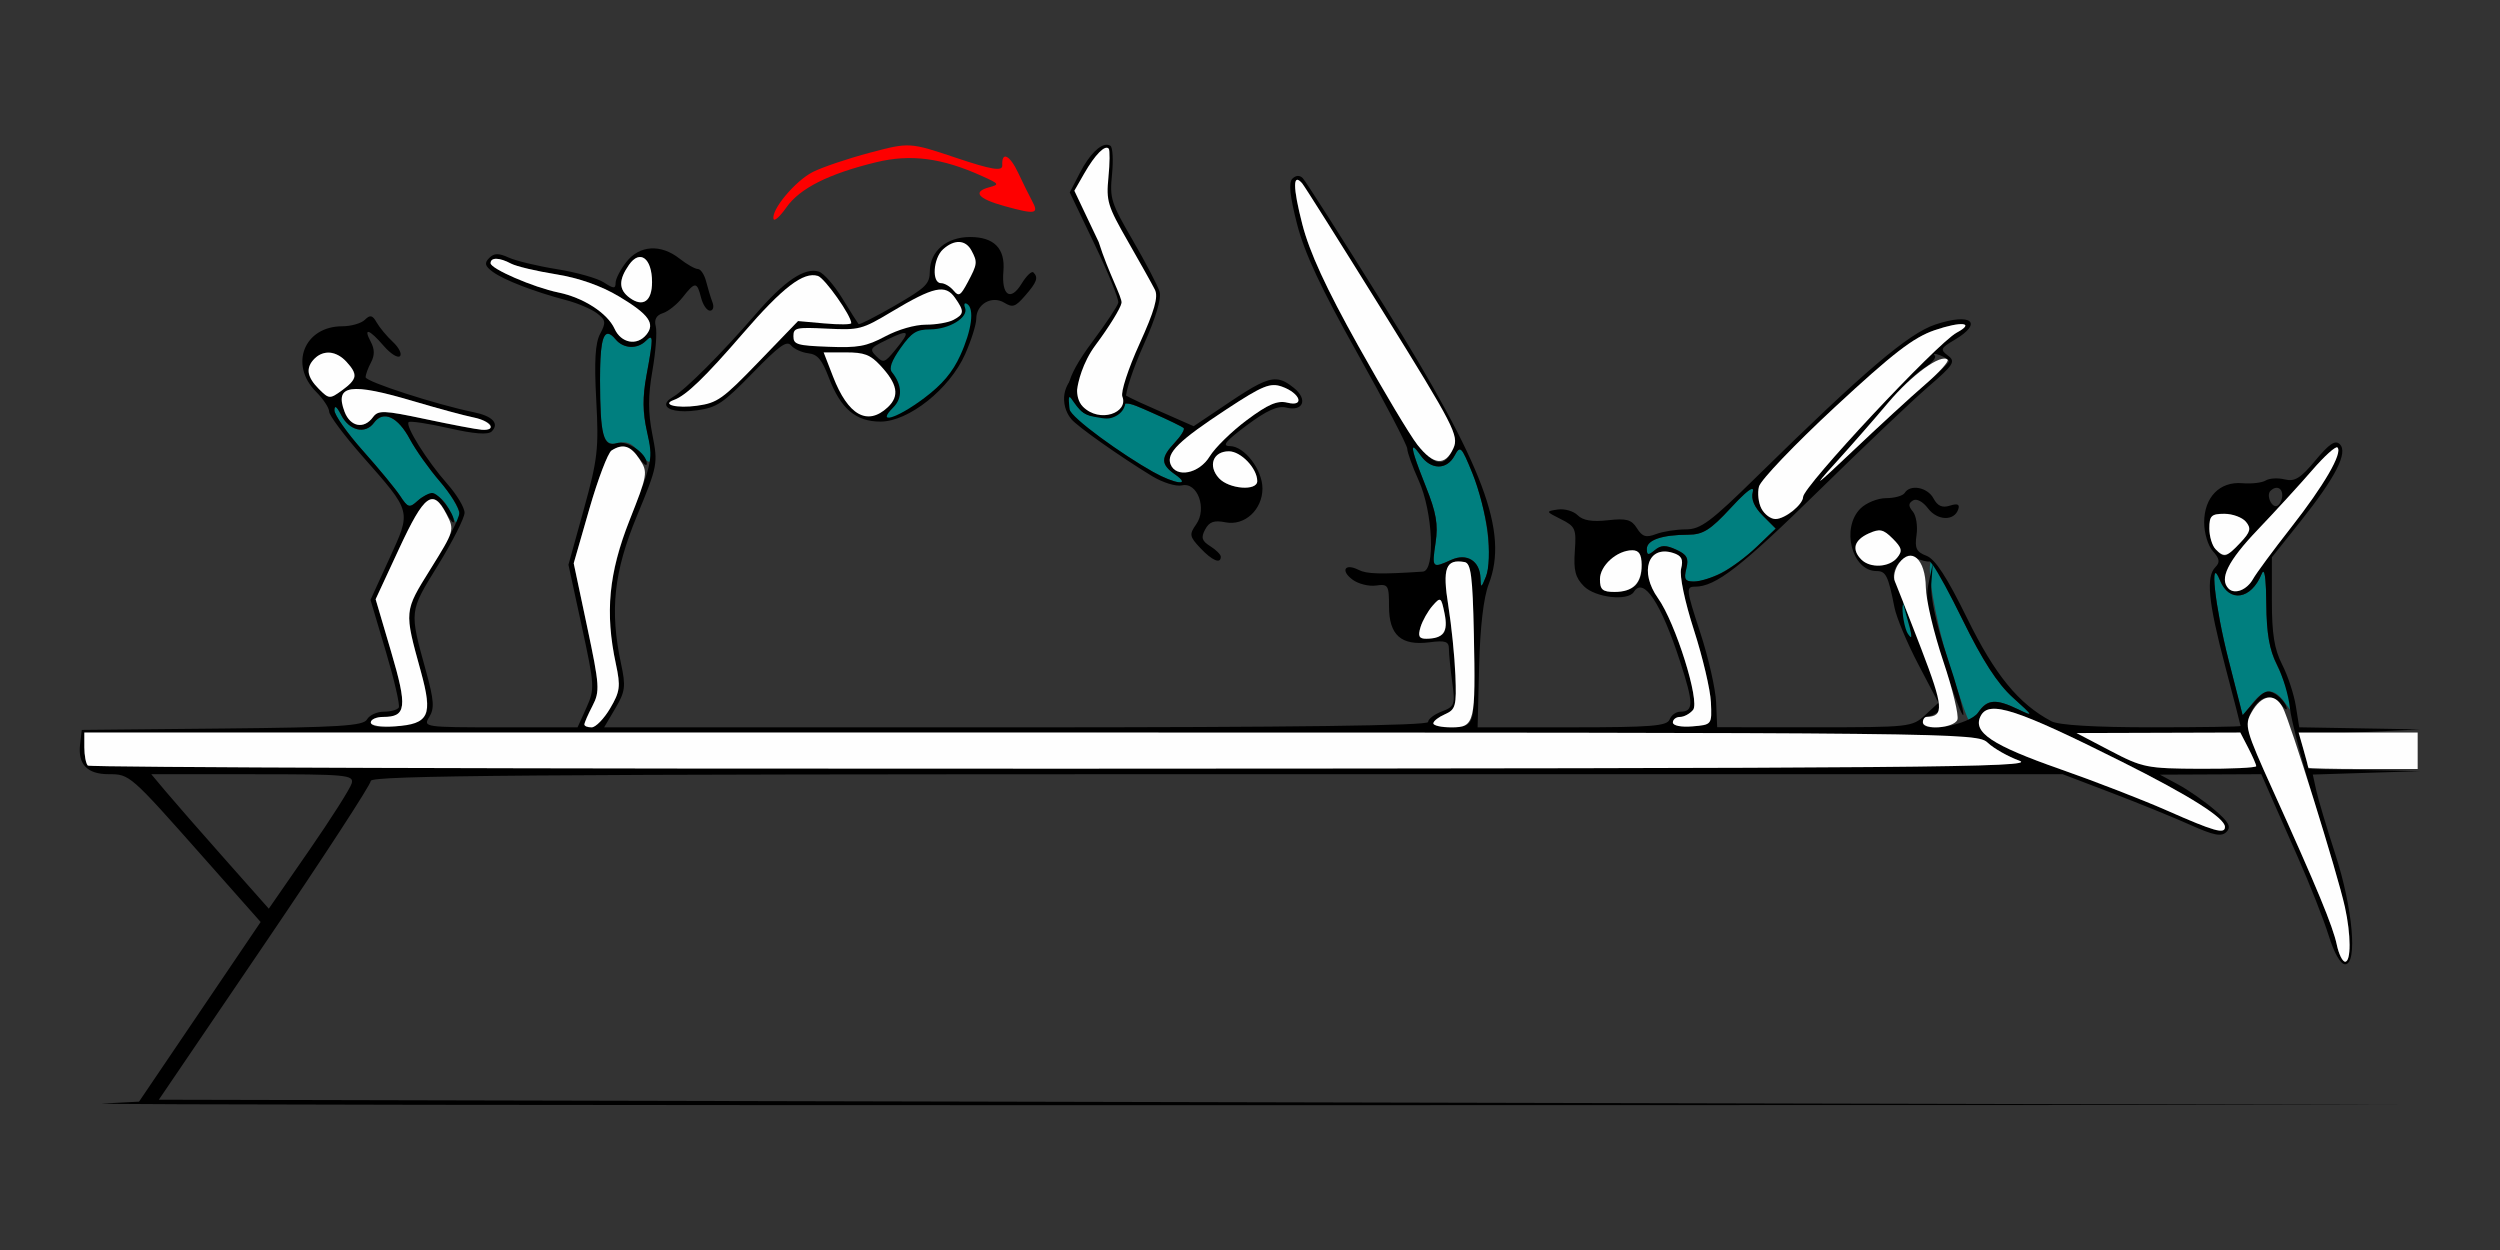 <?xml version="1.0" encoding="UTF-8" standalone="no"?>
<!-- Created with Inkscape (http://www.inkscape.org/) -->

<svg
   xmlns:dc="http://purl.org/dc/elements/1.1/"
   xmlns:cc="http://creativecommons.org/ns#"
   xmlns:rdf="http://www.w3.org/1999/02/22-rdf-syntax-ns#"
   xmlns:svg="http://www.w3.org/2000/svg"
   xmlns="http://www.w3.org/2000/svg"
   xmlns:sodipodi="http://sodipodi.sourceforge.net/DTD/sodipodi-0.dtd"
   xmlns:inkscape="http://www.inkscape.org/namespaces/inkscape"
   id="svg3404"
   version="1.1"
   inkscape:version="0.91 r13725"
   width="600"
   height="300"
   viewBox="0 0 600 300"
   sodipodi:docname="bb731201.svg">
  <rect x="0" y="0" width="600" height="300" fill="#333333" stroke="none"/>
  <defs
     id="defs3408" />
  <sodipodi:namedview
     pagecolor="#d2d2d2"
     bordercolor="#666666"
     borderopacity="1"
     objecttolerance="10"
     gridtolerance="10"
     guidetolerance="10"
     inkscape:pageopacity="0"
     inkscape:pageshadow="2"
     inkscape:window-width="1567"
     inkscape:window-height="826"
     id="namedview3406"
     showgrid="false"
     inkscape:zoom="1.0351967"
     inkscape:cx="341.87421"
     inkscape:cy="210.33354"
     inkscape:window-x="0"
     inkscape:window-y="0"
     inkscape:window-maximized="0"
     inkscape:current-layer="svg3404" />
  <g
     id="g4403"
     transform="translate(-1.875,10.553)">
    <path
       style="fill:#007f7f"
       d="m 469.664,148.836 c -3.515,-11.279 -5.737,-24.82 -4.074,-24.824 0.192,-5.5e-4 3.451,6.327 7.242,14.062 4.884,9.962 8.427,15.444 12.152,18.801 4.991,4.497 5.055,4.64 1.257,2.812 -5.324,-2.563 -7.54,-2.428 -9.415,0.574 -0.859,1.375 -1.848,2.491 -2.198,2.481 -0.35,-0.011 -2.584,-6.268 -4.964,-13.905 z m 67.087,-0.934 c -3.308,-12.982 -4.686,-25.649 -2.086,-19.176 2.191,5.454 7.507,4.633 10.011,-1.547 0.678,-1.672 1.058,0.791 1.11,7.194 0.056,6.864 0.765,11.106 2.402,14.375 1.277,2.551 2.715,6.325 3.195,8.388 0.867,3.726 0.859,3.732 -1.144,0.938 -2.583,-3.605 -4.854,-3.561 -7.773,0.15 l -2.331,2.963 z m -77.606,-7.065 c -1.206,-3.143 -1.704,-9.077 -0.231,-6.543 0.73,1.255 1.917,7.668 1.595,7.989 -0.322,0.322 -0.936,-0.329 -1.365,-1.446 z M 357.195,128.226 c -0.124,-4.164 -3.265,-6.124 -7.05,-4.399 -4.555,2.075 -4.644,1.976 -3.73,-4.124 0.659,-4.392 0.164,-7.231 -2.358,-13.536 -3.654,-9.134 -4.037,-11.42 -1.246,-7.435 2.475,3.533 6.295,3.565 8.166,0.068 1.353,-2.529 1.64,-2.244 4.282,4.25 3.412,8.387 4.998,20.387 3.266,24.71 -1.145,2.859 -1.259,2.898 -1.331,0.466 z m 49.4,-2.309 c 0.627,-2.497 0.157,-3.376 -2.439,-4.559 -2.508,-1.143 -3.636,-1.116 -5.128,0.122 -1.572,1.305 -1.912,1.252 -1.912,-0.295 0,-2.137 3.627,-3.382 9.924,-3.407 3.562,-0.014 5.319,-1.12 10.243,-6.448 3.882,-4.2 5.707,-5.525 5.261,-3.821 -0.457,1.748 0.34,3.633 2.413,5.706 l 3.095,3.095 -4.53,4.338 c -5.171,4.951 -11.339,8.363 -15.117,8.363 -2.127,0 -2.448,-0.549 -1.809,-3.094 z M 109.827,112.101 c -1.894,-4.157 -4.765,-5.132 -7.588,-2.577 -2.142,1.939 -2.409,1.874 -4.32,-1.042 -1.12,-1.71 -5.134,-6.58 -8.92,-10.823 -3.786,-4.243 -6.875,-8.627 -6.865,-9.744 0.012,-1.315 0.573,-0.933 1.594,1.084 1.935,3.825 5.814,4.762 7.901,1.909 2.243,-3.067 5.737,-1.456 8.636,3.981 1.362,2.554 4.585,7.091 7.163,10.083 2.578,2.992 4.688,6.531 4.688,7.864 0,3.235 -0.561,3.055 -2.289,-0.736 z M 278.616,102.704 c -7.293,-4.078 -19.326,-12.607 -19.962,-14.515 -0.222,-0.667 -0.725,-4.011 -0.304,-3.954 0.438,0.06 1.681,2.122 3.024,3.002 3.369,2.207 3.882,3.205 7.107,0.821 3.319,-2.454 3.321,-2.454 10.098,0.537 3.728,1.645 7.045,3.258 7.371,3.584 0.326,0.326 -0.629,1.892 -2.121,3.48 -3.428,3.649 -3.415,5.219 0.065,7.656 4.044,2.832 0.053,2.37 -5.278,-0.611 z M 155.418,98.169 c -1.704,-2.283 -3.08,-2.921 -5.17,-2.396 -3.645,0.915 -4.343,-1.501 -4.366,-15.125 -0.017,-10.441 0.991,-13.065 3.744,-9.748 1.864,2.245 5.188,2.411 7.239,0.361 1.848,-1.848 1.866,-0.938 0.16,8.29 -0.984,5.323 -0.953,8.862 0.116,13.319 1.823,7.599 1.268,9.306 -1.724,5.299 z"
       id="path3418"
       inkscape:connector-curvature="0"
       sodipodi:nodetypes="sssssscssssssssscssssscssssssscsssscssscssssssscsssssscssssscsscccsssssccc" />
    <path
       sodipodi:nodetypes="sssssssssssssssssccssscsssssssssssssssssssscccccsssssssssssssssssssssscccssscccssccccscccsssccscscccccsssscccccccccccccssccsssssscsscssssscssssssssssccccccssscsssssssssssssscsscccsssssssssssssssssssssssssssssssssssssssssssscccssssssssssssscssssssssscsccsccsssssssssssssssssssssssssssssssssssssssssssssssssssssccscssssssccssssscssssssssssssssscsscccscscsssssssscsssssscsssscsssssssscssssssssccscsssccssssscccccccsscsssssssccsssscsssssssccssscssssssscssscssssssscsssscscccsscccccssccsccscc"
       inkscape:connector-curvature="0"
       id="path3416"
       d="m 313.326,31.672 c -0.427,0.023 -0.867,0.246 -1.285,0.664 -0.932,0.932 -0.599,4.149 1.123,10.873 1.775,6.928 5.742,15.43 14.449,30.961 6.602,11.775 12.002,22.111 12.002,22.967 0,0.856 1.241,4.299 2.756,7.652 3.391,7.504 4.035,21.645 0.994,21.846 -10.206,0.673 -13.451,0.586 -15.418,-0.412 -3.293,-1.671 -4.421,0.145 -1.455,2.344 1.374,1.019 3.904,1.653 5.623,1.41 2.924,-0.413 3.125,-0.091 3.125,5.021 0,6.884 2.913,9.471 9.688,8.602 3.873,-0.497 4.688,-0.218 4.688,1.605 0,1.214 0.356,4.803 0.791,7.975 0.74,5.399 0.58,5.846 -2.5,7.018 -1.81,0.688 -3.291,1.829 -3.291,2.533 0,0.864 -32.199,1.281 -98.873,1.281 l -98.873,0 2.688,-4.557 c 2.382,-4.037 2.54,-5.256 1.375,-10.688 -2.747,-12.811 -1.762,-22.013 3.803,-35.488 4.991,-12.086 5.082,-12.572 3.707,-19.549 -1.051,-5.332 -1.046,-9.243 0.018,-15.352 0.786,-4.509 1.142,-9.286 0.795,-10.615 -0.424,-1.621 0.138,-2.66 1.707,-3.158 1.286,-0.408 3.42,-2.115 4.74,-3.793 2.999,-3.812 3.454,-3.804 4.428,0.074 0.431,1.719 1.397,3.125 2.145,3.125 0.748,0 1.016,-0.897 0.596,-1.992 -0.42,-1.095 -1.104,-3.345 -1.52,-5 -0.415,-1.655 -1.308,-3.008 -1.984,-3.008 -0.676,0 -2.66,-1.125 -4.408,-2.5 -4.502,-3.541 -9.59,-3.225 -12.75,0.793 -1.425,1.811 -2.592,4.075 -2.592,5.029 0,1.451 -0.461,1.433 -2.812,-0.102 -1.547,-1.009 -6.605,-2.438 -11.24,-3.176 -4.635,-0.738 -9.853,-1.991 -11.596,-2.785 -2.443,-1.113 -3.519,-1.088 -4.697,0.107 -1.207,1.224 -1.026,1.922 0.863,3.316 2.657,1.961 9.989,4.789 17.607,6.791 2.75,0.723 6.083,2.144 7.406,3.156 2.114,1.617 2.208,2.211 0.768,4.902 -1.194,2.231 -1.451,6.567 -0.943,15.953 0.631,11.664 0.347,14.151 -2.988,26.189 l -3.684,13.303 3.205,14.822 c 3.087,14.272 3.127,14.999 1.094,19.512 l -2.111,4.688 -18.57,0 c -18.229,0 -18.543,-0.048 -17.018,-2.49 1.271,-2.034 1.13,-4.03 -0.771,-10.938 -4.039,-14.673 -4.096,-14.176 2.861,-25.48 3.507,-5.699 6.377,-11.37 6.377,-12.6 0,-1.23 -1.867,-4.348 -4.148,-6.928 -4.87,-5.507 -10.148,-13.934 -9.275,-14.807 0.336,-0.336 4.672,0.314 9.639,1.443 6.11,1.39 9.44,1.644 10.299,0.785 1.895,-1.895 0.206,-3.693 -4.34,-4.619 -8.908,-1.814 -25.924,-7.322 -25.924,-8.393 0,-0.626 0.583,-2.227 1.295,-3.557 0.898,-1.679 0.884,-3.182 -0.045,-4.918 -1.902,-3.553 -0.389,-3.093 3.08,0.938 1.627,1.891 3.386,3.009 3.91,2.486 0.524,-0.523 -0.239,-2.061 -1.695,-3.418 -1.457,-1.357 -3.21,-3.462 -3.895,-4.676 -0.997,-1.767 -1.558,-1.894 -2.822,-0.643 -0.868,0.859 -3.308,1.562 -5.424,1.562 -9.131,0 -12.807,9.211 -6.279,15.738 1.719,1.719 3.125,3.855 3.125,4.748 0,0.893 3.593,5.707 7.982,10.695 11.939,13.567 11.778,12.957 6.463,24.584 l -4.523,9.896 3.697,12.438 c 2.034,6.84 3.423,12.878 3.09,13.418 -0.334,0.54 -1.952,0.982 -3.596,0.982 -1.644,0 -3.455,0.834 -4.025,1.854 -0.87,1.554 -6.495,1.908 -34.75,2.188 l -33.713,0.334 -0.402,3.512 c -0.545,4.753 1.729,7.113 6.857,7.113 5.065,0 5.099,0.028 22.713,19.924 l 13.768,15.551 -14.592,21.555 -14.594,21.557 -8.75,0.457 c -4.812,0.252 118.375,0.433 273.75,0.4 l 282.5,-0.061 -271.373,-0.629 -271.375,-0.629 25.438,-37.457 c 13.99,-20.601 25.436,-38.179 25.436,-39.062 0,-1.302 38.458,-1.605 203.018,-1.605 l 203.02,0 11.668,4.449 c 6.418,2.447 14.929,5.91 18.912,7.695 5.741,2.573 7.555,2.924 8.75,1.697 1.185,-1.216 0.571,-2.349 -2.867,-5.287 -2.406,-2.056 -6.344,-4.798 -8.75,-6.092 l -4.375,-2.354 12.172,-0.055 12.17,-0.055 1.775,4.062 c 0.977,2.234 4.138,9.406 7.025,15.938 2.887,6.531 6.208,14.969 7.379,18.75 1.29,4.166 2.837,6.875 3.928,6.875 3.051,0 1.849,-13.553 -2.344,-26.426 -2.047,-6.283 -4.1,-13.154 -4.564,-15.268 l -0.844,-3.844 12.902,-0.406 12.9,-0.404 -13.4,-0.264 -13.402,-0.264 -1.057,-4.062 -1.057,-4.062 14.459,-0.688 14.457,-0.686 -14.527,-0.252 -14.527,-0.25 -0.818,-5.115 c -0.45,-2.813 -1.928,-7.292 -3.285,-9.951 -1.874,-3.673 -2.467,-7.349 -2.467,-15.287 l 0,-10.451 6.852,-8.598 c 8.464,-10.621 11.474,-16.525 9.455,-18.541 -1.079,-1.077 -2.529,-0.115 -5.848,3.879 -3.567,4.293 -4.979,5.167 -7.365,4.568 -1.623,-0.407 -3.678,-0.291 -4.566,0.258 -0.889,0.549 -3.412,0.843 -5.607,0.654 -5.437,-0.468 -9.17,3.366 -9.17,9.422 0,2.54 0.936,5.623 2.096,6.904 1.606,1.775 1.752,2.66 0.625,3.787 -2.327,2.327 -1.75,8.321 2.271,23.615 2.058,7.827 3.745,14.371 3.75,14.543 0.004,0.172 -9.592,0.312 -21.324,0.312 -13.717,0 -22.307,-0.515 -24.062,-1.443 -7.884,-4.168 -13.551,-11.087 -20.23,-24.697 -4.871,-9.925 -7.668,-14.223 -9.773,-15.023 -2.429,-0.924 -2.848,-1.805 -2.381,-4.99 0.312,-2.128 -0.087,-4.657 -0.887,-5.621 -1.107,-1.334 -1.101,-1.97 0.027,-2.668 0.865,-0.534 2.366,0.254 3.604,1.895 2.249,2.981 6.309,3.108 7.268,0.229 0.404,-1.213 -0.166,-1.461 -2.008,-0.877 -1.847,0.586 -2.957,0.095 -3.941,-1.744 -1.432,-2.676 -5.578,-3.46 -6.908,-1.309 -0.425,0.688 -2.425,1.25 -4.447,1.25 -2.022,0 -4.803,1.125 -6.178,2.5 -4.698,4.698 -2.047,15 3.859,15 2.27,0 2.805,1.084 4.316,8.75 0.474,2.406 3.042,8.534 5.705,13.619 l 4.842,9.244 -3.176,2.943 c -3.1,2.873 -3.729,2.944 -26.549,2.934 l -23.373,-0.01 -0.25,-5.928 c -0.137,-3.26 -1.864,-10.85 -3.838,-16.865 -3.359,-10.239 -3.438,-10.938 -1.25,-10.938 4.967,0 11.01,-4.684 29.713,-23.025 10.656,-10.45 22.469,-21.667 26.25,-24.926 6.167,-5.315 6.658,-6.088 4.76,-7.51 -1.921,-1.44 -1.778,-1.785 1.562,-3.758 7.052,-4.165 4.033,-6.589 -4.604,-3.695 -6.457,2.164 -17.1,11.227 -42.689,36.352 -11.272,11.067 -13.615,12.812 -17.207,12.812 -2.287,0 -5.5,0.51 -7.139,1.133 -2.387,0.908 -3.293,0.628 -4.561,-1.402 -1.309,-2.096 -2.519,-2.427 -7,-1.922 -3.745,0.422 -5.978,0.05 -7.234,-1.207 -1,-1 -3.156,-1.617 -4.791,-1.371 -2.904,0.436 -2.886,0.49 0.777,2.32 3.474,1.736 3.72,2.3 3.334,7.682 -0.328,4.58 0.135,6.361 2.188,8.414 2.748,2.748 10.57,3.632 11.979,1.354 2.305,-3.73 6.517,2.619 11.104,16.736 3.271,10.069 3.276,12.014 0.033,12.014 -1.012,0 -2.163,0.844 -2.559,1.875 -0.603,1.571 -4.394,1.876 -23.398,1.877 l -22.68,0 0.369,-14.689 c 0.237,-9.417 1.061,-16.477 2.295,-19.67 C 364.004,117.109 358.072,101.322 334.004,62.722 323.943,46.587 315.184,32.852 314.539,32.199 c -0.37,-0.375 -0.786,-0.551 -1.213,-0.527 z m -0.201,0.941 c 0.285,-0.091 0.712,0.19 1.283,0.855 0.551,0.642 9.269,14.481 19.373,30.754 17.087,27.518 18.269,29.813 16.902,32.812 -3.426,7.519 -7.133,3.526 -22.834,-24.604 C 320.098,58.543 316.133,49.923 314.418,43.227 312.7,36.52 312.269,32.887 313.125,32.613 Z M 155.293,51.137 c 1.706,-0.184 3.072,2.081 3.072,6.018 0,4.586 -2.164,6.107 -5.363,3.768 -2.663,-1.947 -2.708,-4.289 -0.148,-7.943 0.819,-1.169 1.664,-1.758 2.439,-1.842 z m -34.273,0.422 c 0.876,0.018 2.102,0.401 3.498,1.148 1.23,0.658 6.071,1.81 10.758,2.559 5.491,0.877 10.879,2.772 15.152,5.328 7.184,4.297 8.774,6.53 6.557,9.201 -2.262,2.725 -6.037,2.011 -7.609,-1.439 -1.716,-3.767 -7.477,-7.486 -13.51,-8.721 -5.935,-1.215 -16.25,-5.676 -16.25,-7.027 0,-0.718 0.528,-1.067 1.404,-1.049 z m 351.463,15.674 c 1.598,-0.031 1.549,0.683 -1.002,2.051 -4.714,2.529 -36.865,36.923 -36.865,39.437 0,0.634 -1.028,2.083 -2.285,3.221 -1.257,1.138 -3.207,2.07 -4.332,2.07 -2.712,0 -4.874,-4.242 -3.969,-7.787 0.399,-1.561 8.607,-10.15 18.242,-19.088 13.901,-12.895 18.835,-16.701 23.895,-18.434 2.835,-0.971 5.073,-1.447 6.316,-1.471 z m -324.604,2.322 c 0.481,0.057 1.06,0.516 1.748,1.346 1.864,2.245 5.188,2.411 7.238,0.361 1.846,-1.846 1.866,-0.934 0.176,8.209 -0.969,5.243 -0.933,8.929 0.139,13.717 1.414,6.32 1.288,7.001 -3.674,19.691 -5.571,14.248 -6.533,23.267 -3.826,35.889 1.165,5.432 1.009,6.65 -1.373,10.688 -1.479,2.506 -3.476,4.557 -4.439,4.557 -2.214,0 -2.194,-0.519 0.197,-5.143 1.811,-3.502 1.721,-4.845 -1.275,-19.002 l -3.223,-15.23 3.75,-13.037 c 2.063,-7.17 4.465,-13.489 5.338,-14.043 2.638,-1.675 4.471,-1.187 6.516,1.732 1.07,1.528 1.945,2.177 1.945,1.443 0,-2.502 -4.742,-5.721 -7.254,-4.924 -3.187,1.011 -3.956,-1.919 -3.979,-15.162 -0.013,-7.83 0.552,-11.264 1.996,-11.092 z m -66.957,4.457 c 2.169,0 6.221,3.768 6.154,5.723 -0.022,0.633 -1.413,2.152 -3.092,3.373 -2.947,2.144 -3.14,2.133 -5.586,-0.312 -1.393,-1.393 -2.533,-3.264 -2.533,-4.158 0,-2.253 2.593,-4.625 5.057,-4.625 z m 385.289,0.373 c 0.227,-0.013 0.665,0.092 1.256,0.318 1.182,0.454 2.148,1.115 2.148,1.471 0,0.355 -2.672,2.948 -5.938,5.762 -3.266,2.814 -11,9.906 -17.188,15.762 -6.67,6.312 -8.675,7.857 -4.928,3.793 3.477,-3.77 9.065,-10.162 12.42,-14.203 3.355,-4.041 7.682,-8.308 9.613,-9.482 1.931,-1.175 3.109,-2.539 2.617,-3.031 -0.246,-0.246 -0.229,-0.376 -0.002,-0.389 z m -158.008,6.113 c -2.397,-0.134 -5.361,1.521 -11.293,5.5 l -8.553,5.738 -7.684,-3.387 c -3.462,-1.526 -7.578,-3.301 -9.091,-4.302 -1.462,1.646 -2.598,2.517 -3.616,3.261 -2.313,1.692 -3.582,-7.292 -5.472,-8.689 -1.879,-0.382 -5.424,2.669 -5.241,6.863 0.11,2.524 1.373,4.099 1.729,4.543 1.394,1.735 11.62,8.956 19.377,13.684 2.548,1.553 5.781,2.555 7.186,2.229 3.713,-0.864 6.069,5.558 3.424,9.334 -1.709,2.44 -1.626,2.929 0.98,5.703 2.835,3.018 4.916,3.902 4.916,2.088 0,-0.522 -1.137,-1.661 -2.527,-2.529 -2.028,-1.266 -2.272,-2.063 -1.227,-4.016 0.997,-1.862 2.15,-2.265 4.898,-1.715 4.562,0.912 8.855,-3.026 8.855,-8.123 0,-4.511 -4.349,-10.168 -7.816,-10.168 -2.004,0 -1.04,-1.192 4.033,-4.977 4.785,-3.57 7.459,-4.777 9.465,-4.273 4.099,1.029 5.286,-1.944 1.879,-4.703 -1.55,-1.255 -2.784,-1.98 -4.223,-2.061 z m -0.709,1.373 c 0.701,-0.02 1.342,0.118 2.041,0.365 4.421,1.563 5.565,4.917 1.312,3.85 -2.375,-0.596 -4.636,0.374 -9.719,4.166 -3.643,2.718 -7.66,6.644 -8.926,8.725 -2.533,4.165 -8.096,5.268 -9.402,1.863 -1.03,-2.683 2.017,-5.663 13.523,-13.217 6.419,-4.214 9.068,-5.693 11.17,-5.752 z M 87.32,82.805 c 2.746,-0.033 7.263,0.984 13.99,2.986 5.599,1.666 12.008,3.399 14.242,3.85 2.234,0.451 4.062,1.336 4.062,1.969 0,1.5 -2.109,1.287 -15.604,-1.574 C 93.94,87.9 92.639,87.855 91.375,89.584 c -2.145,2.934 -5.427,2.305 -6.799,-1.303 -1.389,-3.654 -0.786,-5.434 2.744,-5.477 z m 184.914,3.48 c 1.264,0 2.957,0.815 6.346,2.311 3.728,1.645 7.045,3.258 7.371,3.584 0.326,0.326 -0.629,1.89 -2.121,3.479 -3.428,3.649 -3.415,5.219 0.064,7.656 4.044,2.832 0.052,2.37 -5.279,-0.611 -7.293,-4.078 -19.831,-13.07 -20.047,-15.069 -0.667,-6.186 0.698,-0.711 3.424,0.863 0.803,0.464 3.263,1.947 6.488,-0.438 1.659,-1.227 2.49,-1.773 3.754,-1.773 z M 82.375,87.148 c 0.257,-0.032 0.716,0.591 1.354,1.852 1.935,3.825 5.814,4.762 7.9,1.908 2.243,-3.067 5.738,-1.457 8.637,3.98 1.362,2.554 4.584,7.092 7.162,10.084 2.578,2.992 4.688,6.413 4.688,7.604 0,1.19 -2.87,6.828 -6.377,12.527 -6.957,11.305 -6.9,10.808 -2.859,25.488 1.745,6.34 1.987,8.998 0.967,10.625 -1.541,2.458 -12.98,3.88 -12.98,1.613 0,-0.725 1.338,-1.318 2.973,-1.318 5.576,0 5.851,-2.277 1.891,-15.701 l -3.701,-12.547 5.629,-12.127 c 5.995,-12.918 8.077,-14.525 11.244,-8.688 1.026,1.891 1.889,2.859 1.916,2.152 0.076,-1.958 -3.661,-6.84 -5.236,-6.84 -0.766,0 -2.344,0.861 -3.508,1.914 -1.922,1.739 -2.305,1.63 -4.154,-1.193 -1.12,-1.71 -5.134,-6.58 -8.92,-10.822 -3.786,-4.243 -6.873,-8.628 -6.863,-9.744 0.004,-0.493 0.086,-0.748 0.24,-0.768 z m 480.387,9.652 c 0.042,0.003 0.077,0.016 0.102,0.041 1.301,1.301 -3.215,9.095 -11.102,19.162 -4.274,5.456 -8.393,11.036 -9.154,12.4 -1.464,2.624 -4.399,3.783 -5.865,2.316 -2.314,-2.314 -0.206,-6.588 6.961,-14.109 4.311,-4.524 10.224,-10.984 13.141,-14.355 2.734,-3.161 5.285,-5.5 5.918,-5.455 z m -221.635,0.051 c 0.249,0.003 0.813,0.635 1.686,1.881 2.475,3.533 6.295,3.565 8.166,0.068 1.353,-2.529 1.639,-2.244 4.281,4.25 1.557,3.828 3.212,10.252 3.676,14.273 0.478,4.145 0.299,8.666 -0.41,10.438 -1.145,2.859 -1.258,2.898 -1.33,0.465 -0.124,-4.164 -3.266,-6.125 -7.051,-4.4 -4.555,2.075 -4.643,1.978 -3.729,-4.123 0.659,-4.392 0.163,-7.231 -2.359,-13.535 -2.512,-6.279 -3.478,-9.323 -2.93,-9.316 z m -44.322,0.91 c 2.904,0 6.811,4.103 6.811,7.152 0,2.451 -6.823,1.916 -9.211,-0.723 -2.687,-2.969 -1.394,-6.43 2.4,-6.43 z m 251.465,8.756 c 0.764,-0.003 1.346,0.644 1.346,1.795 0,0.991 -0.504,2.112 -1.119,2.492 -1.287,0.795 -2.838,-2.42 -1.711,-3.547 0.503,-0.503 1.026,-0.738 1.484,-0.74 z m -125.967,0.277 c 0.298,-0.054 0.38,0.182 0.24,0.715 -0.457,1.748 0.341,3.632 2.414,5.705 l 3.094,3.096 -4.529,4.338 c -2.492,2.386 -6.331,5.243 -8.531,6.35 -2.2,1.107 -5.164,2.014 -6.586,2.014 -2.127,0 -2.449,-0.549 -1.811,-3.094 0.627,-2.497 0.158,-3.376 -2.438,-4.559 -2.508,-1.143 -3.638,-1.116 -5.129,0.121 -1.572,1.305 -1.912,1.253 -1.912,-0.295 0,-2.137 3.628,-3.383 9.926,-3.408 3.562,-0.014 5.318,-1.12 10.242,-6.447 2.669,-2.888 4.365,-4.416 5.02,-4.535 z m 113.41,5.967 c 1.978,0 4.311,0.859 5.184,1.91 1.316,1.586 1.092,2.438 -1.314,5 -1.596,1.699 -3.253,3.09 -3.684,3.09 -1.876,0 -3.783,-3.276 -3.783,-6.5 0,-3.022 0.491,-3.5 3.598,-3.5 z m -82.977,3.986 c 1.11,-0.052 1.972,0.55 3.393,1.971 2.22,2.22 2.39,2.976 1.043,4.6 -2.98,3.59 -10.057,1.684 -10.057,-2.709 0,-0.908 1.43,-2.303 3.178,-3.1 1.02,-0.465 1.777,-0.731 2.443,-0.762 z m -59.092,4.764 c 2.624,0 3.139,6.082 0.721,8.5 -0.825,0.825 -3.075,1.5 -5,1.5 -2.878,0 -3.5,-0.543 -3.5,-3.055 0,-3.284 4.102,-6.945 7.779,-6.945 z m 7.699,0.297 c 0.625,-0.005 1.317,0.103 2.068,0.342 2.048,0.65 2.496,1.524 1.934,3.766 -0.427,1.701 0.86,7.865 3.084,14.771 2.099,6.519 3.928,14.293 4.064,17.275 0.247,5.414 0.239,5.423 -4.441,5.811 -2.713,0.225 -4.688,-0.17 -4.688,-0.938 0,-0.729 0.776,-1.324 1.723,-1.324 0.947,0 2.351,-0.76 3.121,-1.688 1.706,-2.056 -4.209,-20.906 -8.412,-26.809 -3.965,-5.568 -2.828,-11.172 1.547,-11.207 z m 59.193,1.336 c 0.364,0.007 0.73,0.082 1.086,0.236 1.303,0.565 2.803,0.933 3.336,0.818 0.111,-0.024 0.377,0.283 0.723,0.764 l -0.945,4.479 c -0.827,3.916 -0.181,7.414 3.494,18.881 2.48,7.741 4.663,13.452 4.85,12.693 0.187,-0.759 -1.549,-7.004 -3.859,-13.879 -2.68,-7.976 -4.069,-14.31 -3.836,-17.5 l 0.338,-4.619 c 1.336,1.887 4.13,6.98 7.104,13.045 4.888,9.972 8.431,15.453 12.156,18.811 4.991,4.497 5.055,4.64 1.258,2.812 -5.372,-2.586 -7.381,-2.428 -9.611,0.756 -2.076,2.963 -13.264,5.024 -13.264,2.443 0,-0.756 0.422,-1.383 0.938,-1.393 0.516,-0.011 1.653,-0.473 2.527,-1.027 1.243,-0.789 0.954,-2.695 -1.326,-8.76 -1.846,-4.845 -2.256,-7.089 -4.594,-12.307 -0.595,-0.952 -1.781,-4.246 -2.211,-5.236 0.507,-1.476 1.59,-2.151 0.971,-1.768 -0.64,0.396 -1.546,-0.31 -1.594,-1.463 -0.048,-1.153 -0.973,-0.906 -1.432,-1.957 -1.137,-2.607 1.345,-5.88 3.893,-5.83 z m -108.693,1.051 c 0.452,-0.003 0.957,0.046 1.521,0.145 1.536,0.267 1.941,3.37 2.236,17.186 0.198,9.273 0.045,18.127 -0.338,19.674 -0.556,2.245 -1.574,2.812 -5.047,2.812 -4.983,0 -5.638,-1.341 -1.539,-3.15 2.554,-1.128 2.784,-1.985 2.492,-9.357 -0.177,-4.465 -0.942,-11.984 -1.701,-16.709 -1.267,-7.886 -0.789,-10.576 2.375,-10.6 z m 193.182,2.479 c 0.459,-0.104 0.719,2.497 0.762,7.699 0.058,7.173 0.742,11.036 2.596,14.67 1.384,2.713 2.758,7.332 3.053,10.264 0.295,2.932 3.145,13.768 6.334,24.08 6.528,21.113 7.963,26.968 8.041,32.812 0.03,2.234 -0.463,4.062 -1.096,4.062 -0.633,0 -1.537,-1.828 -2.008,-4.062 -0.942,-4.467 -4.736,-13.645 -15.266,-36.91 -6.073,-13.42 -6.767,-15.739 -5.521,-18.473 1.951,-4.283 5.122,-5.277 7.395,-2.32 1.011,1.315 1.6,1.586 1.309,0.604 -0.292,-0.982 -1.517,-2.388 -2.721,-3.125 -1.758,-1.076 -2.739,-0.704 -4.99,1.883 l -2.805,3.221 -3.371,-13.23 c -3.297,-12.939 -4.665,-25.582 -2.07,-19.121 2.191,5.454 7.505,4.633 10.01,-1.547 0.127,-0.314 0.244,-0.482 0.35,-0.506 z m -197.623,6.715 c 0.469,0.06 0.711,1.067 1.168,3.303 0.549,2.682 0.33,4.5 -0.613,5.1 -0.806,0.513 -2.489,0.941 -3.738,0.951 -1.779,0.015 -2.085,-0.591 -1.414,-2.793 0.471,-1.547 1.769,-3.851 2.885,-5.119 0.846,-0.962 1.348,-1.488 1.713,-1.441 z m 111.24,0.949 c 0.278,1.149 1.387,4.97 1.621,5.924 0.581,2.37 0.457,2.674 -0.514,1.26 -0.704,-1.026 -1.581,-5.353 -1.166,-7.008 0.016,-0.063 0.041,-0.115 0.059,-0.176 z m 22.285,25.225 c 4.294,0.265 12.837,4.004 30.232,12.721 16.312,8.174 24.705,13.484 24.705,15.627 0,1.799 -2.554,1.08 -13.75,-3.865 -5.844,-2.581 -17.375,-7.056 -25.625,-9.943 -16.675,-5.836 -21.321,-8.953 -19.215,-12.889 0.628,-1.174 1.701,-1.771 3.652,-1.65 z m -458.812,5.699 227.107,0 c 224.667,0 227.136,0.027 229.744,2.477 1.45,1.362 4.861,3.289 7.58,4.285 4.349,1.592 -23.234,1.821 -228.91,1.898 -128.62,0.048 -234.229,-0.286 -234.688,-0.744 -0.458,-0.458 -0.834,-2.427 -0.834,-4.375 z m 517.436,0 1.908,3.688 c 1.049,2.028 1.906,3.997 1.906,4.375 0,0.378 -6.047,0.66 -13.438,0.627 -12.803,-0.058 -13.821,-0.262 -21.562,-4.314 l -8.125,-4.254 19.656,-0.06 z m -501.367,10 24.35,0 c 22.584,0 24.305,0.159 23.75,2.188 -0.329,1.203 -4.94,8.462 -10.248,16.133 L 66.385,207.529 55.812,195.6 c -5.815,-6.561 -12.159,-13.822 -14.1,-16.135 z"
       style="fill:#000000" />
    <path
       style="fill:#fefefe"
       d="m 562.708,216.198 c -0.943,-4.473 -4.739,-13.647 -15.319,-37.021 -6.621,-14.628 -6.898,-15.635 -5.155,-18.741 2.415,-4.303 5.573,-4.802 7.511,-1.188 1.727,3.22 13.209,40.081 14.917,47.888 1.454,6.644 1.48,13.125 0.052,13.125 -0.633,0 -1.536,-1.828 -2.007,-4.062 z"
       id="path4316"
       inkscape:connector-curvature="0" />
    <path
       style="fill:#fefefe"
       d="m 522.116,184.045 c -5.844,-2.581 -17.375,-7.056 -25.625,-9.943 -16.675,-5.836 -21.322,-8.952 -19.216,-12.888 2.01,-3.757 8.583,-1.609 33.886,11.07 16.312,8.174 24.705,13.482 24.705,15.625 0,1.799 -2.554,1.081 -13.75,-3.864 z"
       id="path4314"
       inkscape:connector-curvature="0" />
    <path
       style="fill:#fefefe"
       d="m 22.949,173.178 c -0.458,-0.458 -0.833,-2.427 -0.833,-4.375 l 0,-3.542 227.107,0 c 224.667,0 227.135,0.027 229.743,2.476 1.45,1.362 4.861,3.291 7.581,4.287 4.349,1.592 -23.233,1.821 -228.91,1.899 -128.62,0.048 -234.229,-0.287 -234.688,-0.745 z"
       id="path4312"
       inkscape:connector-curvature="0" />
    <path
       style="fill:#fefefe"
       d="m 508.366,169.636 -8.125,-4.254 19.655,-0.061 19.655,-0.061 1.907,3.688 c 1.049,2.028 1.907,3.997 1.907,4.375 0,0.378 -6.047,0.66 -13.438,0.626 -12.803,-0.058 -13.821,-0.262 -21.562,-4.314 z"
       id="path4310"
       inkscape:connector-curvature="0" />
    <path
       style="fill:#fefefe"
       d="m 555.866,173.69 c 0,-0.176 -0.523,-2.145 -1.163,-4.375 l -1.163,-4.054 14.288,0 14.288,0 0,4.375 0,4.375 -13.125,0 c -7.219,0 -13.125,-0.144 -13.125,-0.321 z"
       id="path4308"
       inkscape:connector-curvature="0" />
    <path
       style="fill:#fefefe"
       d="m 90.866,162.829 c 0,-0.725 1.337,-1.318 2.972,-1.318 5.576,0 5.85,-2.277 1.89,-15.701 l -3.701,-12.545 5.628,-12.127 c 6.082,-13.104 8.122,-14.59 11.379,-8.291 1.956,3.783 1.904,3.963 -3.85,13.194 -6.369,10.219 -6.339,9.901 -2.307,24.551 2.924,10.623 1.975,12.64 -6.203,13.176 -3.482,0.228 -5.809,-0.147 -5.809,-0.938 z"
       id="path4306"
       inkscape:connector-curvature="0" />
    <path
       style="fill:#fefefe"
       d="m 142.116,163.324 c 0,-0.378 0.877,-2.383 1.949,-4.456 1.811,-3.502 1.721,-4.843 -1.275,-19 l -3.224,-15.232 3.75,-13.036 c 2.063,-7.17 4.465,-13.489 5.338,-14.043 2.739,-1.739 4.585,-1.152 6.744,2.143 2.011,3.07 1.919,3.62 -2.471,14.712 -4.96,12.533 -5.867,22.133 -3.246,34.357 1.165,5.432 1.008,6.649 -1.373,10.687 -1.479,2.506 -3.476,4.556 -4.44,4.556 -0.963,0 -1.752,-0.309 -1.752,-0.687 z"
       id="path4304"
       inkscape:connector-curvature="0" />
    <path
       style="fill:#fefefe"
       d="m 345.866,163.057 c 0,-0.524 1.266,-1.512 2.812,-2.195 2.554,-1.128 2.783,-1.987 2.491,-9.359 -0.177,-4.465 -0.942,-11.983 -1.701,-16.708 -1.448,-9.012 -0.617,-11.241 3.897,-10.455 1.536,0.267 1.94,3.37 2.235,17.186 0.458,21.464 0.214,22.485 -5.384,22.485 -2.393,0 -4.351,-0.429 -4.351,-0.954 z"
       id="path4302"
       inkscape:connector-curvature="0" />
    <path
       style="fill:#fefefe"
       d="m 403.366,162.836 c 0,-0.729 0.775,-1.325 1.722,-1.325 0.947,0 2.352,-0.759 3.121,-1.686 1.706,-2.056 -4.209,-20.907 -8.412,-26.809 -4.531,-6.363 -2.398,-12.773 3.615,-10.865 2.048,0.65 2.496,1.523 1.933,3.765 -0.427,1.701 0.86,7.865 3.084,14.772 2.099,6.519 3.928,14.294 4.064,17.276 0.247,5.414 0.241,5.423 -4.44,5.81 -2.713,0.225 -4.688,-0.17 -4.688,-0.938 z"
       id="path4300"
       inkscape:connector-curvature="0" />
    <path
       style="fill:#fefefe"
       d="m 463.366,162.761 c 0,-0.688 0.422,-1.259 0.938,-1.269 4.196,-0.086 4.004,-2.423 -1.337,-16.33 -3.015,-7.852 -5.859,-15.135 -6.319,-16.186 -0.46,-1.051 -0.013,-3.02 0.993,-4.375 2.975,-4.007 6.332,-0.977 6.432,5.804 0.044,3.015 1.925,10.986 4.18,17.712 2.254,6.727 3.783,13.055 3.396,14.062 -0.787,2.05 -8.282,2.577 -8.282,0.582 z"
       id="path4298"
       inkscape:connector-curvature="0" />
    <path
       style="fill:#fefefe"
       d="m 342.805,139.948 c 0.471,-1.547 1.77,-3.85 2.885,-5.118 1.935,-2.2 2.067,-2.114 2.88,1.861 0.902,4.409 -0.254,6.016 -4.351,6.051 -1.779,0.015 -2.086,-0.591 -1.415,-2.793 z"
       id="path4296"
       inkscape:connector-curvature="0" />
    <path
       style="fill:#fefefe"
       d="m 385.866,128.457 c 0,-3.284 4.101,-6.946 7.778,-6.946 1.6,0 2.222,0.979 2.222,3.5 0,4.442 -2.058,6.5 -6.5,6.5 -2.878,0 -3.5,-0.542 -3.5,-3.054 z"
       id="path4294"
       inkscape:connector-curvature="0" />
    <path
       style="fill:#fefefe"
       d="m 536.742,130.721 c -2.314,-2.314 -0.206,-6.589 6.961,-14.11 4.311,-4.524 10.224,-10.984 13.14,-14.356 2.916,-3.372 5.625,-5.808 6.019,-5.414 1.301,1.301 -3.214,9.095 -11.1,19.162 -4.274,5.456 -8.394,11.037 -9.155,12.401 -1.464,2.624 -4.398,3.783 -5.864,2.316 z"
       id="path4292"
       inkscape:connector-curvature="0" />
    <path
       style="fill:#fefefe"
       d="m 448.616,123.761 c -2.379,-2.379 -1.76,-4.685 1.678,-6.252 2.72,-1.239 3.561,-1.065 5.835,1.209 2.22,2.22 2.391,2.976 1.044,4.6 -1.918,2.311 -6.454,2.546 -8.557,0.443 z"
       id="path4290"
       inkscape:connector-curvature="0" />
    <path
       style="fill:#fefefe"
       d="m 533.616,121.261 c -0.825,-0.825 -1.5,-3.075 -1.5,-5 0,-3.022 0.491,-3.5 3.597,-3.5 1.978,0 4.311,0.86 5.183,1.912 1.316,1.586 1.092,2.438 -1.315,5 -3.304,3.516 -3.883,3.671 -5.966,1.588 z"
       id="path4288"
       inkscape:connector-curvature="0" />
    <path
       style="fill:#fefefe"
       d="m 424.63,111.537 c -0.728,-1.361 -0.998,-3.752 -0.6,-5.312 0.399,-1.561 8.608,-10.151 18.242,-19.088 13.901,-12.895 18.834,-16.701 23.893,-18.434 6.48,-2.219 9.85,-1.851 5.315,0.581 -4.714,2.529 -36.865,36.921 -36.865,39.436 0,1.809 -4.355,5.291 -6.617,5.291 -1.125,0 -2.641,-1.113 -3.369,-2.474 z"
       id="path4286"
       inkscape:connector-curvature="0" />
    <path
       style="fill:#fefefe"
       d="m 442.133,100.836 c 3.772,-4.153 9.565,-10.766 12.875,-14.697 5.705,-6.775 12.761,-11.891 14.292,-10.36 0.386,0.386 -2.057,3.081 -5.429,5.988 -3.372,2.907 -11.185,10.086 -17.363,15.953 -8.962,8.511 -9.846,9.141 -4.375,3.117 z"
       id="path4284"
       inkscape:connector-curvature="0" />
    <path
       sodipodi:nodetypes="ssss"
       style="fill:#fefefe"
       d="m 294.404,104.192 c -2.687,-2.969 -1.395,-6.431 2.399,-6.431 2.904,0 6.812,4.104 6.812,7.153 0,2.451 -6.824,1.916 -9.211,-0.722 z"
       id="path4282"
       inkscape:connector-curvature="0" />
    <path
       sodipodi:nodetypes="sssssss"
       style="fill:#fefefe"
       d="m 282.8,100.839 c -1.03,-2.683 2.018,-5.661 13.525,-13.216 8.558,-5.619 10.414,-6.376 13.209,-5.387 4.421,1.563 5.565,4.918 1.312,3.851 -2.375,-0.596 -4.636,0.373 -9.719,4.165 -3.643,2.718 -7.659,6.644 -8.924,8.725 -2.533,4.165 -8.097,5.267 -9.404,1.862 z"
       id="path4280"
       inkscape:connector-curvature="0" />
    <path
       style="fill:#fefefe"
       d="m 342.045,96.198 c -1.758,-2.234 -8.146,-12.93 -14.195,-23.767 -7.752,-13.888 -11.717,-22.509 -13.432,-29.205 -2.291,-8.942 -2.294,-12.419 -0.009,-9.757 0.551,0.642 9.269,14.481 19.373,30.754 17.087,27.518 18.269,29.813 16.902,32.812 -1.975,4.334 -4.785,4.061 -8.639,-0.837 z"
       id="path4278"
       inkscape:connector-curvature="0" />
    <path
       style="fill:#fefefe"
       d="M 104.013,90.036 C 93.941,87.901 92.639,87.854 91.375,89.583 c -2.145,2.934 -5.427,2.305 -6.799,-1.302 -2.47,-6.497 1.357,-7.066 16.734,-2.49 5.599,1.666 12.009,3.398 14.243,3.849 4.208,0.849 5.736,3.253 1.875,2.949 -1.203,-0.095 -7.24,-1.243 -13.416,-2.553 z"
       id="path4276"
       inkscape:connector-curvature="0" />
    <path
       style="fill:#fefefe"
       d="m 78.399,82.794 c -2.885,-2.885 -3.201,-5.115 -1.033,-7.283 2.166,-2.166 5.3,-1.845 7.681,0.786 2.747,3.035 2.57,4.167 -1.062,6.81 -2.947,2.144 -3.14,2.133 -5.586,-0.312 z"
       id="path4272"
       inkscape:connector-curvature="0" />
    <path
       style="fill:#fefefe"
       d="m 149.374,68.355 c -1.716,-3.767 -7.476,-7.485 -13.509,-8.72 -5.935,-1.215 -16.25,-5.676 -16.25,-7.028 0,-1.437 2.109,-1.393 4.901,0.101 1.23,0.658 6.071,1.81 10.757,2.558 5.491,0.877 10.879,2.772 15.153,5.328 7.184,4.297 8.774,6.528 6.557,9.2 -2.262,2.725 -6.038,2.011 -7.61,-1.439 z"
       id="path4270"
       inkscape:connector-curvature="0" />
    <path
       style="fill:#fefefe"
       d="m 153.001,60.922 c -2.663,-1.947 -2.707,-4.288 -0.148,-7.942 2.62,-3.741 5.512,-1.55 5.512,4.176 0,4.586 -2.165,6.106 -5.365,3.766 z"
       id="path3422"
       inkscape:connector-curvature="0" />
    <path
       inkscape:connector-curvature="0"
       id="path4206"
       d="m 161.756,86.617 c 0.156,1.222 3.099,1.927 7.398,1.31 4.805,-0.689 6.189,-1.617 13.333,-8.938 6.494,-6.654 8.208,-7.884 9.247,-6.635 0.702,0.843 2.552,1.687 4.111,1.875 2.262,0.273 3.265,1.462 4.959,5.88 2.86,7.461 6.463,10.523 12.384,10.523 6.768,-9.01e-4 16.623,-7.851 20.322,-16.19 1.47,-3.314 2.672,-7.137 2.672,-8.496 0,-3.53 3.742,-5.665 6.737,-3.843 2.013,1.224 2.623,1.014 5.001,-1.715 2.821,-3.238 3.207,-4.33 1.97,-5.564 -0.405,-0.404 -1.688,0.825 -2.851,2.732 -2.64,4.328 -4.848,2.786 -4.345,-3.034 0.469,-5.431 -2.228,-8.194 -8,-8.194 -5.642,0 -9.607,3.374 -9.661,8.223 -0.034,3.061 -0.887,3.897 -8.392,8.239 -4.595,2.658 -8.518,4.653 -8.718,4.431 -0.2,-0.222 -1.951,-2.994 -3.891,-6.162 -1.94,-3.168 -4.476,-6.061 -5.634,-6.427 -3.385,-1.071 -8.253,2.21 -15.186,10.232 -8.072,9.341 -16.888,18.169 -19.808,19.838 -1.215,0.694 -1.719,1.358 -1.648,1.914 z m 49.416,-13.17 c 0.015,-0.679 1.09,-1.272 3.756,-2.556 5.263,-2.535 5.59,-2.07 1.796,2.559 -2.522,3.077 -2.841,3.181 -4.547,1.479 -0.64,-0.638 -1.013,-1.075 -1.004,-1.483 z"
       style="fill:#000000" />
    <path
       id="path4221"
       d="m 234.12,57.211 c -1.738,3.251 -2.141,3.478 -3.423,1.938 -0.799,-0.96 -2.142,-1.745 -2.984,-1.745 -2.271,0 -1.903,-5.967 0.501,-8.136 2.705,-2.44 5.408,-2.317 6.818,0.309 1.489,2.774 1.433,3.247 -0.913,7.633 z"
       style="fill:#fefefe"
       inkscape:connector-curvature="0" />
    <path
       id="path4219"
       d="m 230.7,66.226 c -1.182,0.631 -4.156,1.147 -6.608,1.147 -2.64,0 -6.622,1.147 -9.763,2.811 -4.56,2.417 -6.477,2.767 -13.67,2.492 -7.519,-0.287 -8.366,-0.544 -8.366,-2.534 0,-2.048 0.61,-2.186 8.075,-1.823 7.769,0.378 8.359,0.223 15.556,-4.085 10.021,-5.998 12.835,-6.621 15.133,-3.349 2.301,3.274 2.256,3.948 -0.357,5.342 z"
       style="fill:#fefefe"
       inkscape:connector-curvature="0" />
    <path
       id="path4215"
       d="m 214.909,87.224 c -4.866,4.52 -9.509,1.902 -13.108,-7.39 l -2.252,-5.815 5.332,0 c 4.382,0 5.841,0.543 8.192,3.046 4.26,4.536 4.782,7.423 1.837,10.159 z"
       style="fill:#fefefe"
       inkscape:connector-curvature="0" />
    <path
       id="path3356"
       d="m 199.793,67.076 -6.389,-0.571 -9.445,9.785 c -8.669,8.982 -9.882,9.846 -14.774,10.536 -4.882,0.688 -8.711,-0.278 -5.56,-1.403 2.898,-1.035 7.462,-5.435 16.537,-15.942 9.572,-11.083 14.559,-14.905 18.019,-13.81 1.637,0.518 8,9.529 8,11.329 0,0.355 -2.875,0.389 -6.389,0.075 z"
       style="fill:#fefefe"
       inkscape:connector-curvature="0" />
    <path
       id="path4211"
       d="m 232.348,74.725 c -1.857,4.071 -4.318,6.987 -8.648,10.246 -6.538,4.921 -11.687,6.497 -7.46,2.283 2.289,-2.282 2.181,-5.398 -0.295,-8.487 -0.741,-0.925 -0.092,-2.73 2.08,-5.792 2.657,-3.743 3.779,-4.452 7.077,-4.472 4.641,-0.028 9.273,-2.888 8.39,-5.181 -0.345,-0.895 -0.132,-1.305 0.481,-0.927 1.812,1.117 1.131,6.286 -1.625,12.329 z"
       style="fill:#007f7f"
       inkscape:connector-curvature="0" />
    <path
       inkscape:connector-curvature="0"
       id="path3350"
       d="m 243.018,38.93 c -6.455,-1.779 -7.827,-3.438 -3.749,-4.531 2.53,-0.678 2.44,-0.822 -1.666,-2.679 -9.686,-4.38 -17.174,-5.357 -25.5,-3.325 -11.388,2.779 -18.296,6.261 -21.492,10.833 -1.524,2.18 -2.913,3.427 -3.087,2.771 -0.587,-2.21 5.237,-9.168 9.446,-11.285 2.297,-1.155 8.456,-3.235 13.687,-4.621 9.477,-2.511 9.55,-2.507 20.689,1.235 8.49,2.852 11.154,3.29 11.075,1.82 -0.185,-3.475 1.792,-2.543 3.831,1.806 1.098,2.341 2.606,5.387 3.351,6.769 1.667,3.091 0.815,3.247 -6.585,1.207 z"
       style="fill:#fe0000" />
    <path
       inkscape:transform-center-y="-28.69783"
       inkscape:transform-center-x="-2.3584637"
       sodipodi:nodetypes="cccsssscsscssscccc"
       inkscape:connector-curvature="0"
       id="path4266-6"
       d="m 267.666,24.193 c -1.785,-0.178 -4.359,2.378 -6.579,6.665 l -2.469,4.772 5.982,12.499 c 3.29,6.874 5.837,13.159 5.662,13.967 -0.174,0.808 -2.933,4.975 -6.133,9.26 -3.688,4.939 -5.261,8.078 -5.749,10.224 -0.319,1.401 1.919,4.164 2.191,5.267 0.864,2.079 2.899,2.438 4.382,2.713 2.218,0.411 3.09,0.528 4.533,-0.15 1.527,-0.718 2.593,-2.092 2.548,-4.076 -0.045,-1.984 1.819,-7.546 4.336,-13.152 2.903,-6.466 4.295,-11.124 3.805,-12.74 -0.425,-1.402 -3.303,-6.916 -6.397,-12.255 -5.291,-9.129 -5.589,-10.076 -5.015,-15.91 0.336,-3.412 0.162,-6.488 -0.384,-6.837 -0.22,-0.14 -0.458,-0.221 -0.713,-0.247 z"
       style="fill:#000000" />
    <path
       sodipodi:nodetypes="cssssscssscsccc"
       inkscape:transform-center-y="-28.791908"
       inkscape:transform-center-x="-2.2668029"
       id="path4225-0"
       d="m 267.907,31.98 c -0.561,5.745 -0.222,6.861 4.699,15.446 2.917,5.09 5.822,10.291 6.455,11.558 0.854,1.708 -0.106,5.071 -3.711,13.007 -2.697,5.938 -4.525,11.556 -4.105,12.619 1.529,3.868 -5.409,6.506 -9.465,2.45 -1.17,-1.17 -1.439,-2.898 -1.4,-4.073 0.17,-1.646 1.259,-6.495 4.458,-10.774 3.198,-4.28 5.988,-8.806 6.198,-10.058 0.21,-1.252 -3.231,-7.441 -5.468,-14.605 l -5.85,-12.328 2.384,-4.166 c 2.579,-4.506 5.021,-6.968 5.875,-5.922 0.295,0.361 0.263,3.443 -0.069,6.848 z"
       style="fill:#fefefe"
       inkscape:connector-curvature="0" />
  </g>
</svg>
